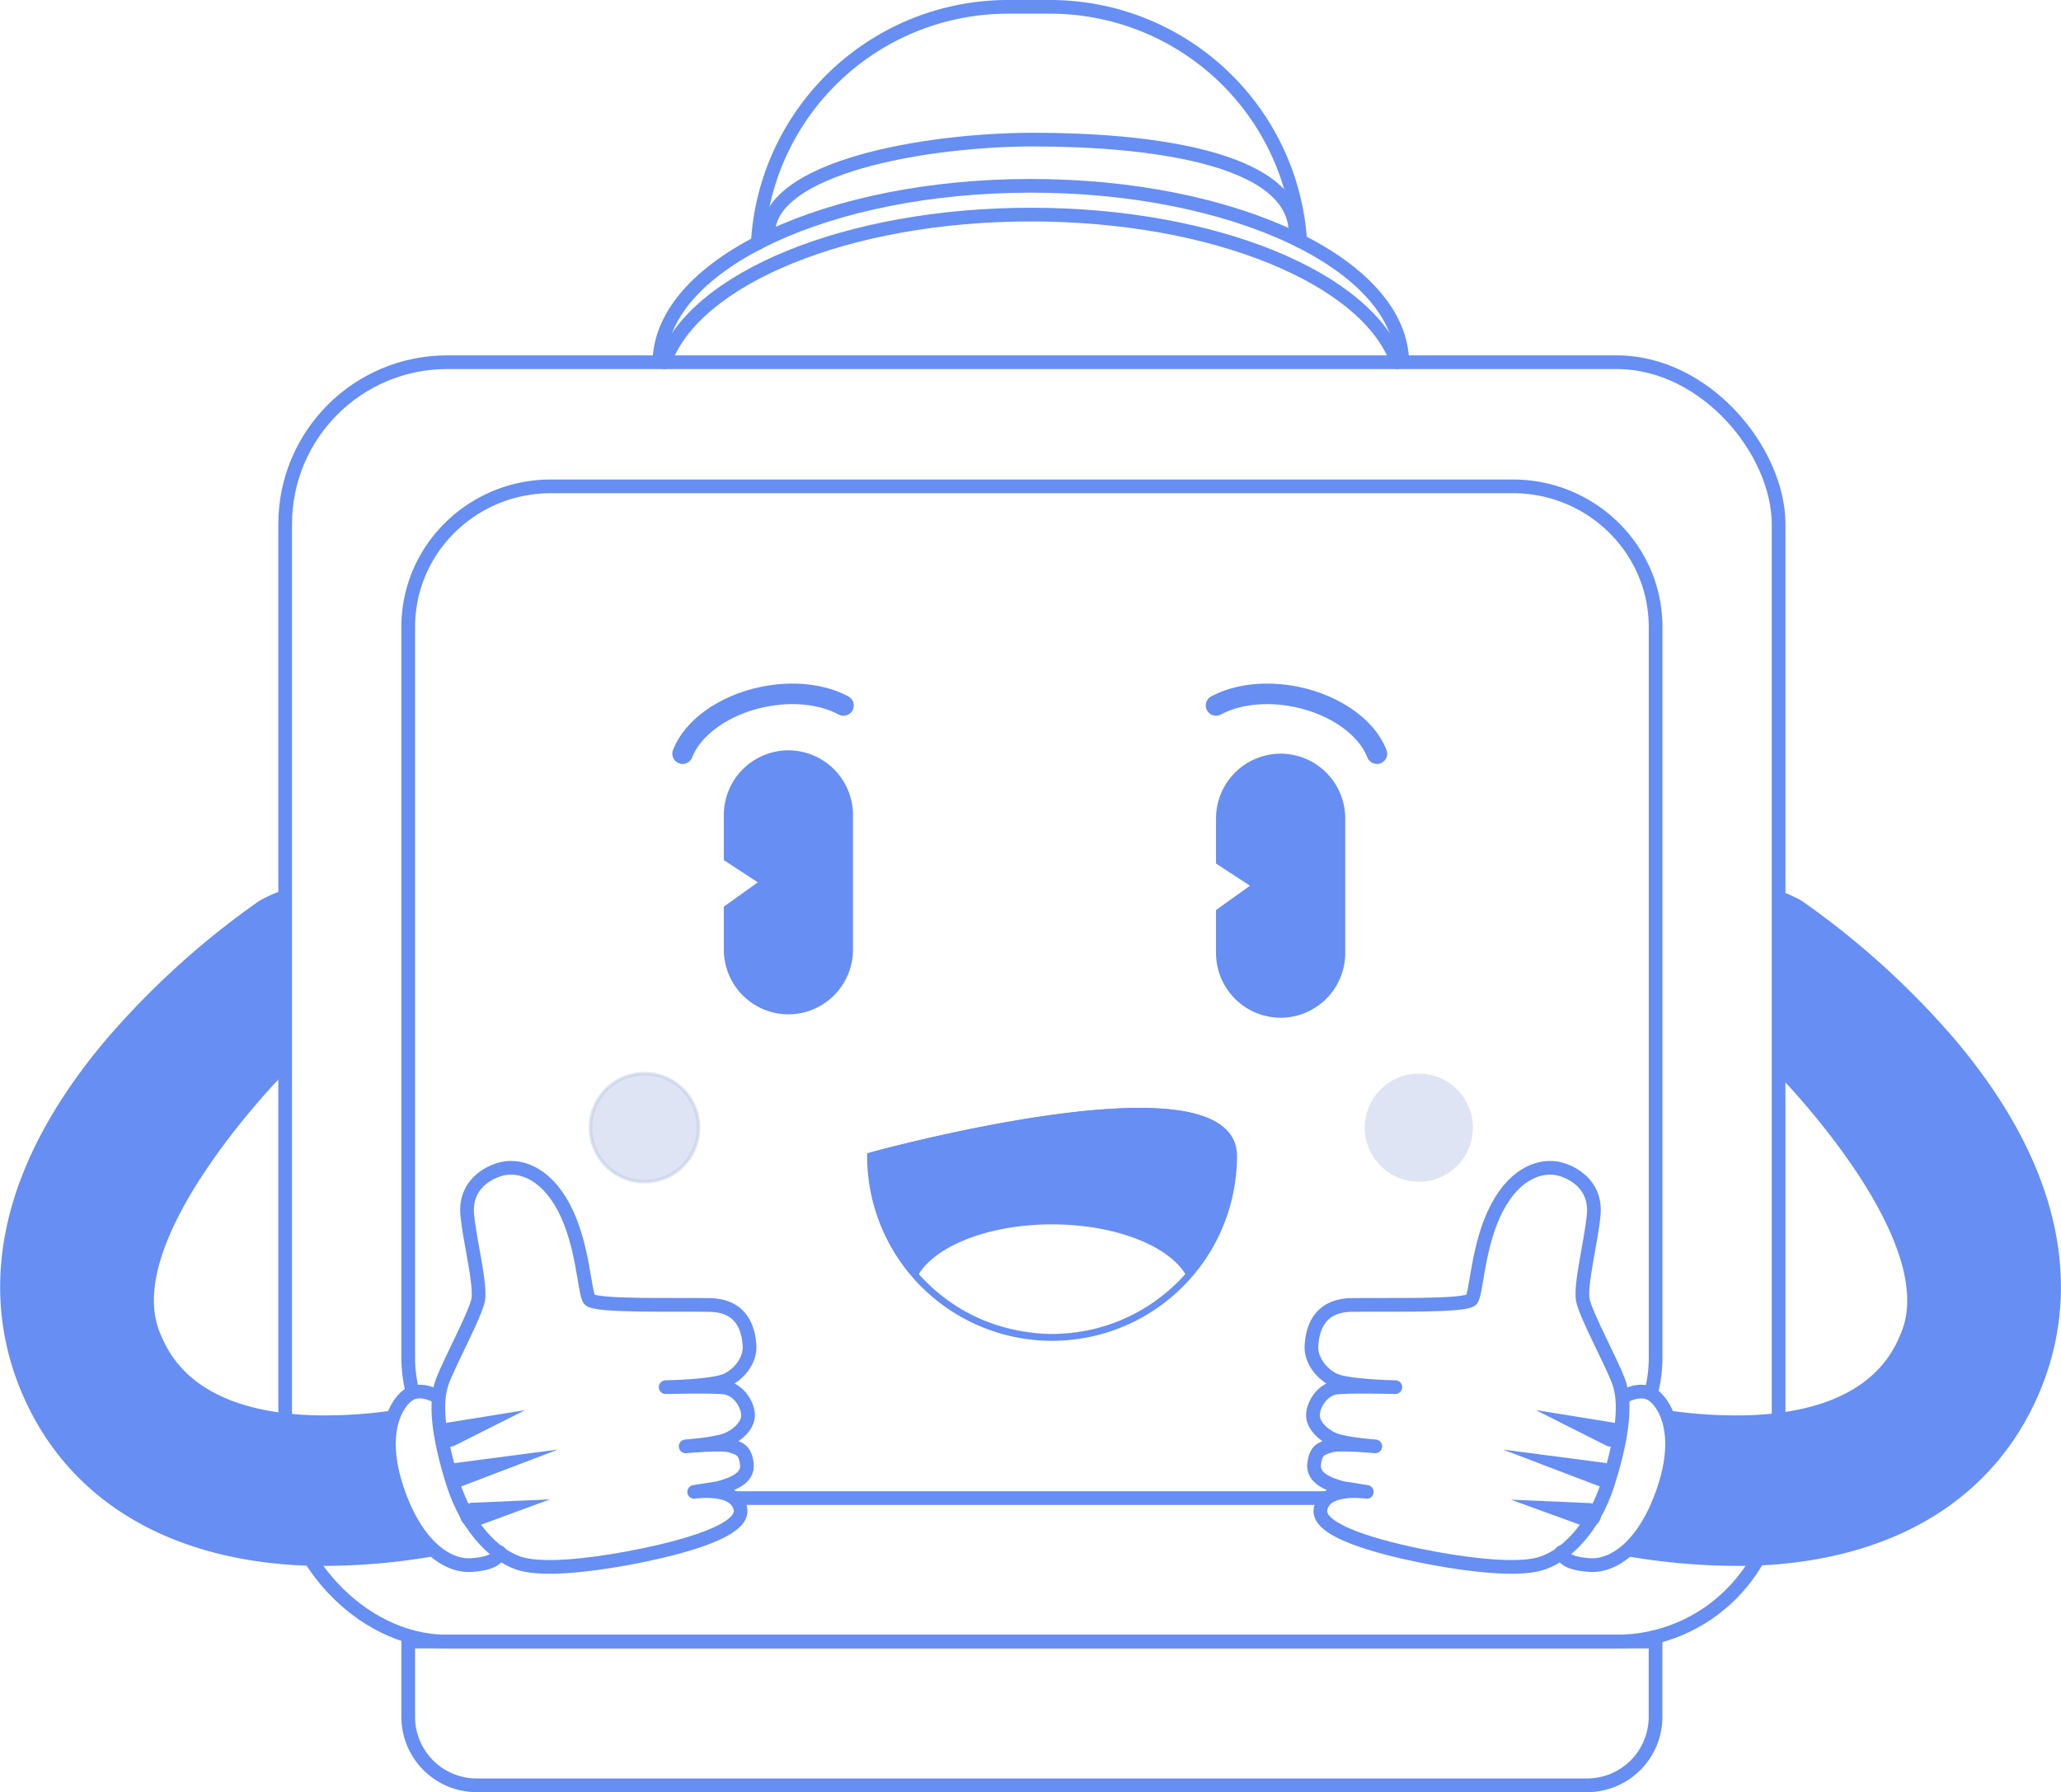 <svg xmlns="http://www.w3.org/2000/svg" viewBox="0 0 602.1 523.59"><defs><style>.cls-1,.cls-3,.cls-4,.cls-7{fill:none;stroke:#668ef3;}.cls-1,.cls-7{stroke-linecap:round;stroke-linejoin:round;}.cls-1,.cls-3{stroke-width:4px;}.cls-2{fill:#668ef3;}.cls-3,.cls-4,.cls-5{stroke-miterlimit:10;}.cls-4{stroke-width:2px;}.cls-5,.cls-6{fill:#b6c5e5;opacity:0.45;}.cls-5{stroke:#b6c5e5;}.cls-7{stroke-width:6px;}</style></defs><title>stage-logo</title><g id="Слой_2" data-name="Слой 2"><g id="Слой_1-2" data-name="Слой 1"><path class="cls-1" d="M221.37,71.06A73.22,73.22,0,0,1,294.25,2H307a73.23,73.23,0,0,1,72.85,68.44"/><path class="cls-2" d="M128.13,454.45a190.86,190.86,0,0,1-33,3.07c-1.19,0-2.39,0-3.6,0-41.91-1-72.29-19.26-85.54-51.5-9.2-22.39-12.27-58.38,25.37-102.7a241.41,241.41,0,0,1,44.41-40.12,40,40,0,0,1,6.7-3l.89,53.06s-48,48.47-36.67,76.05c2.38,5.79,9.61,23.39,45.86,24.23a139.4,139.4,0,0,0,23.28-1.6s-2.82,9.8.86,22.84S128.13,454.45,128.13,454.45Z"/><rect class="cls-3" x="83.31" y="105.83" width="436.29" height="373.8" rx="47.32"/><path class="cls-3" d="M119.26,479.63H483.65a0,0,0,0,1,0,0v22a20,20,0,0,1-20,20H139.26a20,20,0,0,1-20-20v-22A0,0,0,0,1,119.26,479.63Z"/><line class="cls-3" x1="387.75" y1="437.71" x2="214.35" y2="437.71"/><path class="cls-3" d="M120.58,406.91a40.67,40.67,0,0,1-1.32-10.3V183.2c0-22.7,18.67-41.1,41.7-41.1h281c23,0,41.71,18.4,41.71,41.1V396.61a40.79,40.79,0,0,1-1.1,9.44"/><path class="cls-2" d="M230.32,296.37h0a18.91,18.91,0,0,1-18.86-18.86v-12.6l9.92-7.11-9.92-6.48V238.09a18.91,18.91,0,0,1,18.86-18.86h0a18.91,18.91,0,0,1,18.87,18.86v39.42A18.91,18.91,0,0,1,230.32,296.37Z"/><path class="cls-2" d="M374.11,297.36h0a18.92,18.92,0,0,1-18.86-18.86V265.9l9.92-7.11-9.92-6.48V239.08a18.92,18.92,0,0,1,18.86-18.87h0A18.92,18.92,0,0,1,393,239.08V278.5A18.92,18.92,0,0,1,374.11,297.36Z"/><path class="cls-2" d="M307.35,389.76a57.08,57.08,0,0,1-22.14-4.84A52.82,52.82,0,0,0,307.35,389.76Z"/><path class="cls-2" d="M307.35,357.74c18.32,0,33.82,6.14,39,14.6a3.93,3.93,0,0,1-.32.66,52.85,52.85,0,0,0,14.36-36.27c0-29.29-106.06,0-106.06,0a52.8,52.8,0,0,0,13.92,35.81C273.28,364,288.88,357.74,307.35,357.74Z"/><path class="cls-2" d="M284.47,384.59l-.16-.08Z"/><path class="cls-2" d="M307.35,389.76a53.67,53.67,0,0,0,11.2-1.19A62.34,62.34,0,0,1,307.35,389.76Z"/><path class="cls-4" d="M360.38,337.73a53,53,0,1,1-106.06,0S360.38,308.44,360.38,337.73Z"/><circle class="cls-5" cx="188.29" cy="329.48" r="15.8"/><circle class="cls-6" cx="414.5" cy="329.48" r="15.8"/><path class="cls-1" d="M194.16,105.83c8.7-24.48,53.29-43.13,107-43.13s98.28,18.65,107,43.13"/><path class="cls-1" d="M192.66,104.87c1.45-28.05,49.47-50.58,108.49-50.58s107,22.51,108.48,50.54"/><path class="cls-1" d="M224.42,68.29c0-19.48,46.14-27.5,77.55-27.5s76.76,4.54,76.52,27.5"/><path class="cls-7" d="M199.41,220.21c2.89-7.49,11.89-14.19,23.5-16.59,9-1.84,17.49-.74,23.51,2.5"/><path class="cls-7" d="M402.26,220.21c-2.89-7.49-11.89-14.19-23.5-16.59-8.95-1.84-17.49-.74-23.51,2.5"/><path class="cls-1" d="M127.82,408.18s-3.53-2.42-7.17-1.29-10.33,9.73-5.11,26.73,14.56,24.17,22.14,23.66,7.78-2.83,8.25-3.75"/><path class="cls-1" d="M152.46,457c-6.68-1.74-15.65-9.37-20.16-23.73s-5.24-23.82-3.06-29.65,9.54-19.34,10.44-23.75-2.52-17.51-3.19-25.07,4.61-11.72,9.71-13.18,13,.57,18.62,11.36,5.85,24.6,7.36,26.7,25.3,1.42,35.2,1.61,11.3,7.73,11.59,11.79-2.69,8.21-6.59,10.1-17.92,2.12-17.92,2.12,13.44-.34,17.2.11,6.59,4.45,6.87,7.71-3.14,6.43-6.65,7.67-11.57,1.81-11.57,1.81,10.51-1,13.08-.19,4.3,1.15,4.8,5.34-4.33,6-8.45,7.06l-6.94,1.09s12.42-1.94,13.54,5.14-22,12.21-33.16,14.27S159.14,458.78,152.46,457Z"/><path class="cls-2" d="M130.79,415.66,153.42,412l-20.48,10.32a3.54,3.54,0,0,1-3.18-6.33A3.87,3.87,0,0,1,130.79,415.66Z"/><path class="cls-2" d="M137.8,439.08l22.91-1L139.16,446a3.54,3.54,0,1,1-2.42-6.66A4,4,0,0,1,137.8,439.08Z"/><path class="cls-2" d="M133.3,427.42,163,423.53l-28,10.68a3.52,3.52,0,0,1-2.52-6.58A3.94,3.94,0,0,1,133.3,427.42Z"/><path class="cls-2" d="M473.55,454.38A191.13,191.13,0,0,0,507,457.52c1.19,0,2.39,0,3.59,0,41.92-1,72.3-19.26,85.54-51.5,9.21-22.39,12.27-58.38-25.36-102.7a241.77,241.77,0,0,0-44.41-40.12,40,40,0,0,0-6.7-3l-.89,53.06s48,48.47,36.67,76.05c-2.38,5.79-9.62,23.39-45.86,24.23a139.4,139.4,0,0,1-23.28-1.6s1.94,12.62.24,21.73S473.55,454.38,473.55,454.38Z"/><path class="cls-1" d="M474.28,408.18s3.53-2.42,7.17-1.29,10.33,9.73,5.11,26.73S472,457.79,464.42,457.28s-7.78-2.83-8.25-3.75"/><path class="cls-1" d="M449.64,457c6.68-1.74,15.65-9.37,20.16-23.73s5.24-23.82,3.06-29.65-9.55-19.34-10.44-23.75,2.52-17.51,3.18-25.07-4.6-11.72-9.7-13.18-13,.57-18.62,11.36-5.85,24.6-7.36,26.7-25.3,1.42-35.2,1.61-11.3,7.73-11.59,11.79,2.69,8.21,6.59,10.1,17.92,2.12,17.92,2.12-13.44-.34-17.21.11-6.59,4.45-6.86,7.71,3.14,6.43,6.65,7.67,11.57,1.81,11.57,1.81-10.51-1-13.08-.19-4.31,1.15-4.8,5.34,4.33,6,8.45,7.06l6.94,1.09s-12.42-1.94-13.54,5.14,22,12.21,33.15,14.27S443,458.78,449.64,457Z"/><path class="cls-2" d="M469.15,422.32,448.68,412l22.63,3.66a3.54,3.54,0,1,1-1.13,7A4,4,0,0,1,469.15,422.32Z"/><path class="cls-2" d="M462.94,446l-21.55-7.83,22.91,1a3.54,3.54,0,1,1-.3,7.08A3.39,3.39,0,0,1,462.94,446Z"/><path class="cls-2" d="M467.08,434.21l-28-10.68,29.71,3.89a3.53,3.53,0,0,1-.92,7A3.61,3.61,0,0,1,467.08,434.21Z"/></g></g></svg>
